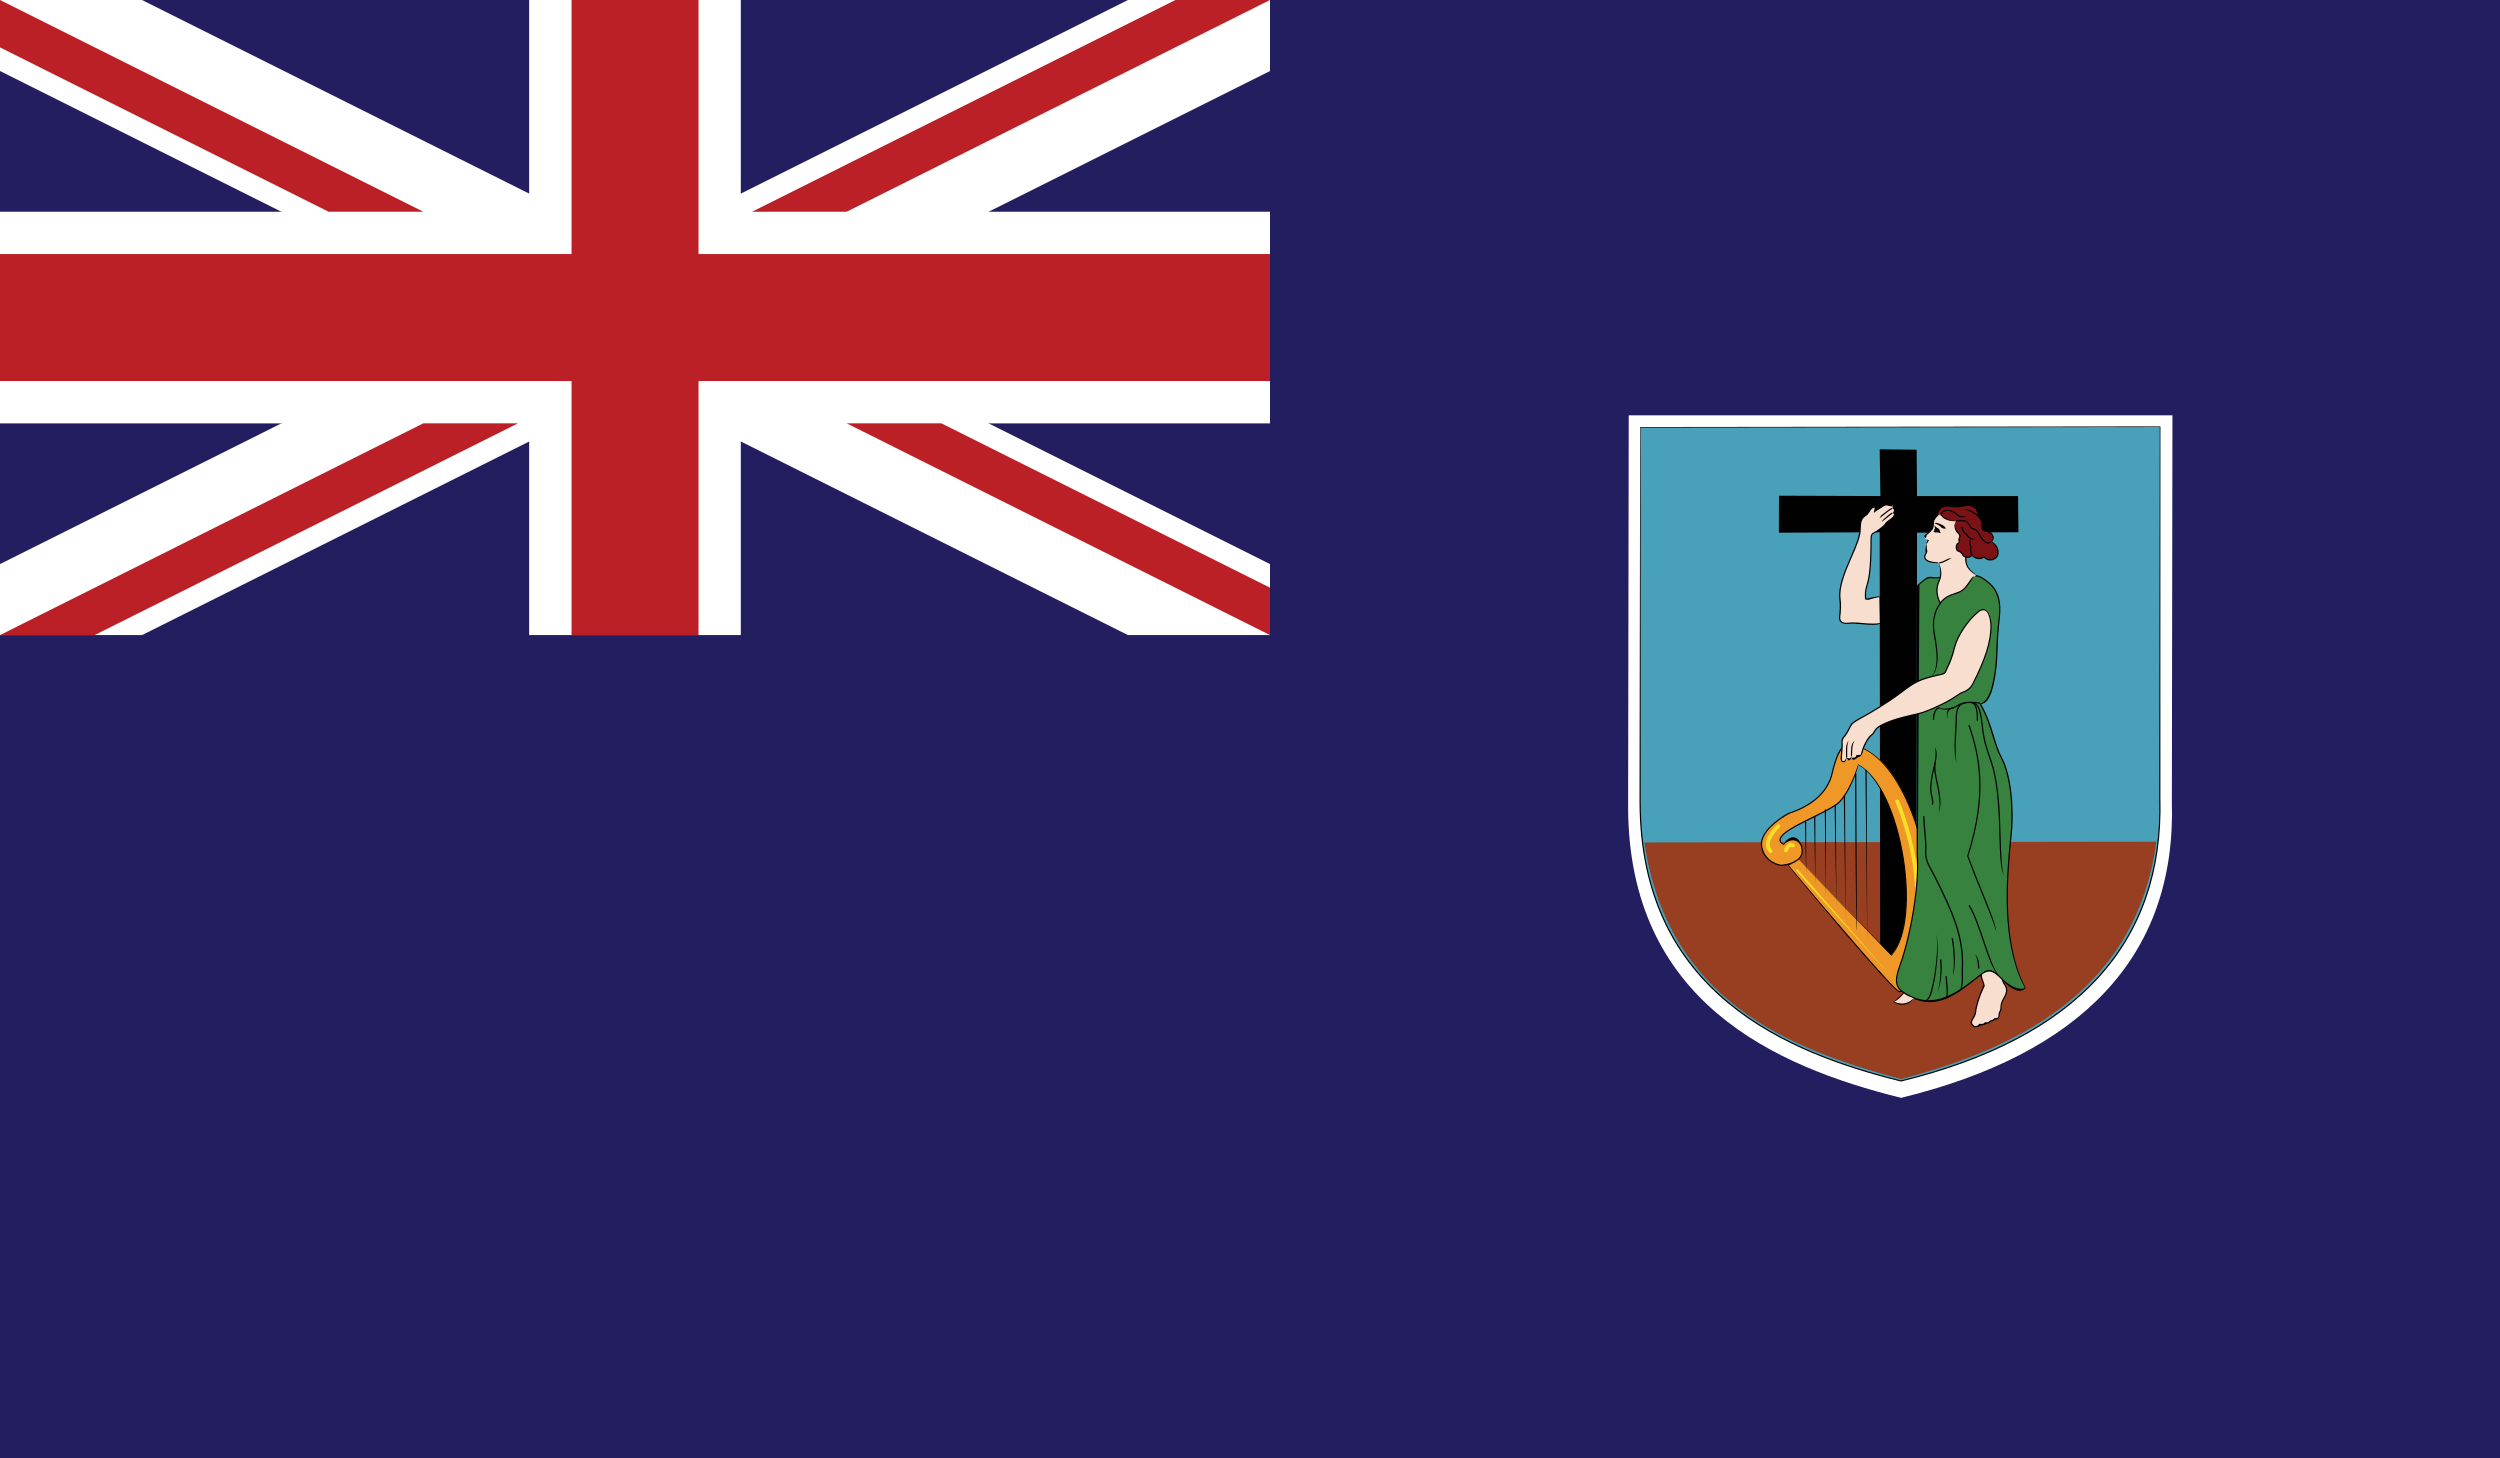 <?xml version="1.0" encoding="utf-8"?>
<!-- Generator: Adobe Illustrator 16.0.0, SVG Export Plug-In . SVG Version: 6.00 Build 0)  -->
<!DOCTYPE svg PUBLIC "-//W3C//DTD SVG 1.1//EN" "http://www.w3.org/Graphics/SVG/1.1/DTD/svg11.dtd">
<svg version="1.1" id="name" xmlns="http://www.w3.org/2000/svg" xmlns:xlink="http://www.w3.org/1999/xlink" x="0px" y="0px"
	 width="85.711px" height="50px" viewBox="358 276 85.711 50" enable-background="new 358 276 85.711 50" xml:space="preserve">
<rect x="358" y="276" width="85.711" height="50" fill="#808080" stroke="none"/>
<g id="ms">
	<g>
		<defs>
			<rect id="SVGID_1_" x="358" y="276" width="85.711" height="50"/>
		</defs>
		<clipPath id="SVGID_2_">
			<use xlink:href="#SVGID_1_"  overflow="visible"/>
		</clipPath>
		<rect x="358" y="276" clip-path="url(#SVGID_2_)" fill="#231E60" width="85.711" height="50"/>
		<g clip-path="url(#SVGID_2_)">
			<defs>
				<rect id="SVGID_3_" x="358" y="276" width="85.711" height="50"/>
			</defs>
			<clipPath id="SVGID_4_">
				<use xlink:href="#SVGID_3_"  overflow="visible"/>
			</clipPath>
			<path clip-path="url(#SVGID_4_)" fill="#FFFFFF" d="M413.84,290.239h18.641l-0.02,13.265c0.153,5.333-3.168,8.643-9.285,10.135
				c-4.344-1.08-9.35-3.311-9.357-9.983L413.84,290.239z"/>
			<path clip-path="url(#SVGID_4_)" fill="#49A0B9" d="M414.252,290.64h17.814l-0.021,12.711c0.151,5.108-3.028,8.279-8.872,9.708
				c-4.148-1.031-8.936-3.168-8.941-9.562L414.252,290.64z"/>
			<g clip-path="url(#SVGID_4_)">
				<path fill="#010101" d="M423.174,313.082l-0.006-0.003c-3.842-0.955-8.949-2.989-8.958-9.583l0.022-12.856l17.834-0.022
					l0.002,12.733c0.146,4.978-2.846,8.254-8.889,9.729L423.174,313.082L423.174,313.082z M432.046,290.64l-17.794,0.021v12.836
					c0.006,6.562,5.095,8.588,8.922,9.543c6.02-1.475,8.997-4.733,8.853-9.688L432.046,290.64L432.046,290.64z"/>
			</g>
			<path clip-path="url(#SVGID_4_)" fill="#983E21" d="M431.93,304.856c-0.648,4.876-4.404,7.009-8.756,8.14
				c-3.854-1.034-7.995-2.685-8.799-8.113L431.93,304.856z"/>
			<polygon clip-path="url(#SVGID_4_)" fill="#010101" points="418.991,292.995 422.469,293.007 422.443,291.404 423.711,291.418 
				423.725,293.007 427.188,293.007 427.202,294.248 423.725,294.263 423.696,308.908 422.461,308.917 422.443,294.248 
				418.988,294.263 			"/>
			<path clip-path="url(#SVGID_4_)" fill="#F09827" d="M419.664,305.462l3.172,3.29c1.096-1.207,0.334-5.714-1.105-6.54
				c-0.174,0.531-0.469,1.173-0.781,1.378c-0.688,0.469-2.373,1.017-1.807,1.366c0.125-0.179,0.463-0.344,0.619,0.049
				c0.188,0.625-0.702,0.664-0.702,0.664s-0.562-0.07-0.662-0.642c-0.097-0.574,0.841-1.1,0.921-1.137
				c0.079-0.031,1.304-0.357,1.512-1.443c0.258-1.068,0.522-0.909,0.573-0.929c1.6,0.156,2.647,3.022,2.708,5.04
				c0.06,2.015-0.821,3.347-0.98,3.438c-0.159,0.088-3.812-4.338-3.812-4.338L419.664,305.462z"/>
			<g clip-path="url(#SVGID_4_)">
				<path fill="#010101" d="M423.125,310.02c-0.227,0-3.455-3.904-3.824-4.348l0.037-0.028c-0.147,0.04-0.27,0.046-0.275,0.046
					c-0.012,0-0.586-0.08-0.685-0.659c-0.105-0.614,0.921-1.153,0.932-1.159c0.509-0.165,1.333-0.555,1.5-1.43
					c0.228-0.942,0.472-0.942,0.552-0.942c1.647,0.156,2.71,3.051,2.77,5.057c0.06,2.031-0.836,3.372-0.988,3.458L423.125,310.02
					L423.125,310.02z M419.613,305.513c-0.045,0.04-0.1,0.068-0.162,0.094l-0.125,0.068c1.436,1.699,3.617,4.271,3.796,4.302
					c0.159-0.1,1.026-1.418,0.966-3.418c-0.057-1.991-1.107-4.864-2.688-5.021c-0.232,0.003-0.406,0.31-0.551,0.915
					c-0.17,0.893-1.012,1.29-1.498,1.446c-0.033,0.015-1.033,0.54-0.932,1.122c0.094,0.551,0.637,0.625,0.643,0.625
					c0,0,0.19-0.009,0.375-0.079l0.195-0.114c0.129-0.107,0.166-0.256,0.108-0.44c-0.125-0.312-0.466-0.213-0.582-0.045
					c-0.114-0.046-0.156-0.108-0.151-0.177c0.01-0.229,0.537-0.491,1.098-0.77c0.309-0.15,0.619-0.304,0.832-0.449
					c0.307-0.201,0.6-0.841,0.77-1.369c0.717,0.381,1.318,1.659,1.566,3.242c0.184,1.179,0.17,2.67-0.424,3.32l-3.154-3.244
					l3.154,3.216c0.457-0.536,0.616-1.795,0.381-3.287c-0.244-1.571-0.838-2.835-1.512-3.222c-0.145,0.523-0.44,1.171-0.758,1.378
					c-0.214,0.147-0.526,0.302-0.836,0.455c-0.525,0.259-1.065,0.525-1.076,0.732c-0.004,0.052,0.031,0.1,0.104,0.146
					c0.068-0.15,0.415-0.472,0.628,0.06c0.062,0.201,0.02,0.366-0.122,0.485l-0.012-0.008l0,0l0.012,0.011c0,0,0,0-0.003,0
					L419.613,305.513L419.613,305.513z"/>
			</g>
			<g clip-path="url(#SVGID_4_)">
				<polygon fill="#010101" points="422.018,308.334 421.955,302.396 421.997,302.396 422.018,308.334 				"/>
			</g>
			<g clip-path="url(#SVGID_4_)">
				<path fill="#010101" d="M421.662,307.899c-0.043,0-0.062-5.384-0.062-5.393h0.043
					C421.643,302.521,421.662,307.899,421.662,307.899L421.662,307.899z"/>
			</g>
			<g clip-path="url(#SVGID_4_)">
				<polygon fill="#010101" points="421.275,307.576 421.213,303.288 421.256,303.288 421.275,307.576 				"/>
			</g>
			<g clip-path="url(#SVGID_4_)">
				<polygon fill="#010101" points="420.961,307.141 420.898,303.593 420.94,303.593 420.961,307.141 				"/>
			</g>
			<g clip-path="url(#SVGID_4_)">
				<polygon fill="#010101" points="420.602,306.746 420.56,303.752 420.602,303.752 420.602,306.746 				"/>
			</g>
			<g clip-path="url(#SVGID_4_)">
				<polygon fill="#010101" points="420.238,306.359 420.195,303.987 420.238,303.987 420.238,306.359 				"/>
			</g>
			<g clip-path="url(#SVGID_4_)">
				<polygon fill="#010101" points="419.924,305.993 419.881,304.178 419.924,304.178 419.924,305.993 				"/>
			</g>
			<g clip-path="url(#SVGID_4_)">
				<path fill="#F7DF27" d="M422.909,309.556l-3.321-3.696c-0.014-0.014-0.012-0.037,0.003-0.051
					c0.015-0.012,0.037-0.009,0.048,0.006L422.909,309.556L422.909,309.556z"/>
			</g>
			<g clip-path="url(#SVGID_4_)">
				<path fill="#F7DF27" d="M423.15,309.448c-0.008,0-0.02,0-0.028-0.006c-0.034-0.018-0.046-0.057-0.028-0.088
					c1.342-2.608-0.094-5.821-0.111-5.853c-0.014-0.034,0-0.071,0.035-0.086c0.033-0.014,0.07,0,0.085,0.031
					c0.015,0.034,1.478,3.302,0.108,5.967C423.199,309.437,423.176,309.448,423.15,309.448L423.15,309.448z"/>
			</g>
			<g clip-path="url(#SVGID_4_)">
				<path fill="#F7DF27" d="M419.23,305.221c-0.009,0-0.018,0-0.023-0.006c-0.033-0.012-0.051-0.049-0.039-0.082
					c0.014-0.034,0.085-0.205,0.204-0.236c0.011-0.012,0.131,0.025,0.146,0.04c0.027,0.022,0.031,0.065,0.008,0.091
					c-0.025,0.025-0.065,0.031-0.094,0.009c-0.088-0.012-0.119,0.085-0.143,0.142C419.281,305.203,419.256,305.221,419.23,305.221
					L419.23,305.221z"/>
			</g>
			<g clip-path="url(#SVGID_4_)">
				<path fill="#F7DF27" d="M418.707,305.249c-0.017,0-0.033-0.006-0.048-0.021c-0.079-0.082-0.12-0.185-0.116-0.298
					c0.011-0.321,0.371-0.642,0.386-0.656c0.026-0.02,0.068-0.02,0.091,0.006c0.025,0.028,0.023,0.071-0.006,0.094
					c-0.002,0.003-0.329,0.298-0.34,0.562c-0.004,0.076,0.021,0.145,0.079,0.201c0.025,0.026,0.025,0.068,0,0.094
					C418.738,305.243,418.722,305.249,418.707,305.249L418.707,305.249z"/>
			</g>
			<path clip-path="url(#SVGID_4_)" fill="#FFFFFF" d="M358,276v2.435l38.672,19.339h4.869v-2.435L362.868,276H358z M401.541,276
				v2.435l-38.673,19.339H358v-2.435L396.672,276H401.541z"/>
			<path clip-path="url(#SVGID_4_)" fill="#FFFFFF" d="M376.142,297.773h7.256V276h-7.256V297.773z M358,290.515h43.541v-7.256H358
				V290.515z"/>
			<path clip-path="url(#SVGID_4_)" fill="#BA2025" d="M358,289.063h43.541v-4.353H358V289.063z M377.595,297.773h4.353V276h-4.353
				V297.773z"/>
			<path clip-path="url(#SVGID_4_)" fill="#BA2025" d="M358,297.773l14.512-7.259h3.246l-14.514,7.259H358z M358,276l14.512,7.259
				h-3.245L358,277.625V276z M383.783,283.259L398.297,276h3.244l-14.515,7.259H383.783z M401.541,297.773l-14.515-7.259h3.248
				l11.267,5.634V297.773z"/>
			<path clip-path="url(#SVGID_4_)" fill="#37823E" d="M423.73,296.084c0.222-0.19,0.335-0.305,0.472-0.284
				c0.136,0.02,0.321,0.011,0.457-0.031c0.137-0.04,0.81-0.125,1.089-0.031c0.094,0.011,0.219,0.062,0.411,0.224
				c0.193,0.162,0.478,0.446,0.384,1.23s-0.065,1.119-0.105,1.56c-0.074,0.776-0.244,1.412-0.554,1.361
				c0.417,0.733,0.46,1.36,0.729,1.86c0.273,0.503,0.441,1.529,0.336,2.637c-0.102,1.111-0.395,3.6,0.482,5.276
				c-0.146,0.103-0.502,0-0.818-0.336c-0.312-0.335-0.448-0.323-0.709-0.128c-0.796,0.608-1.541,1.339-2.637,0.608
				c-0.25-0.167-0.33-0.366-0.146-0.878c0.458-1.275,0.683-3.028,0.608-3.85V296.084z"/>
			<g clip-path="url(#SVGID_4_)">
				<path fill="#010101" d="M424.165,310.357c-0.298,0-0.597-0.1-0.909-0.311c-0.244-0.161-0.35-0.363-0.153-0.903
					c0.454-1.264,0.682-3.006,0.608-3.841v-9.219c0.238-0.219,0.34-0.308,0.46-0.308c0.247,0.031,0.358,0.009,0.483-0.028
					c0.156-0.048,0.869-0.107,1.102-0.031c0.111,0.015,0.25,0.088,0.418,0.23c0.158,0.134,0.491,0.412,0.389,1.247
					c-0.057,0.485-0.068,0.802-0.076,1.071c-0.006,0.168-0.012,0.321-0.025,0.488c-0.062,0.631-0.205,1.381-0.543,1.381
					c0.219,0.381,0.338,0.765,0.443,1.103c0.079,0.262,0.153,0.509,0.272,0.728c0.298,0.551,0.435,1.616,0.339,2.647l-0.021,0.182
					c-0.116,1.222-0.333,3.498,0.497,5.08c-0.164,0.199-0.486,0.079-0.85-0.31c-0.315-0.338-0.451-0.301-0.685-0.125l-0.202,0.159
					C425.236,309.971,424.742,310.357,424.165,310.357L424.165,310.357z M424.193,295.822c-0.128,0-0.225,0.082-0.387,0.222
					l-0.054,9.259c0.073,0.835-0.153,2.586-0.61,3.855c-0.188,0.517-0.098,0.699,0.139,0.855c0.89,0.597,1.654,0.136,2.406-0.449
					l0.202-0.159c0.25-0.188,0.409-0.228,0.741,0.131c0.268,0.284,0.64,0.435,0.79,0.332c-0.844-1.568-0.625-3.85-0.509-5.077
					l0.018-0.182c0.11-1.185-0.086-2.17-0.333-2.625c-0.119-0.222-0.196-0.472-0.278-0.732c-0.102-0.339-0.219-0.719-0.455-1.131
					c0.293-0.029,0.469-0.506,0.555-1.373c0.014-0.164,0.02-0.314,0.025-0.482c0.009-0.272,0.02-0.588,0.08-1.077
					c0.096-0.812-0.223-1.082-0.375-1.21c-0.162-0.137-0.293-0.207-0.404-0.219c-0.246-0.085-0.951-0.009-1.079,0.028
					c-0.131,0.04-0.323,0.054-0.466,0.034C424.196,295.822,424.196,295.822,424.193,295.822L424.193,295.822z"/>
			</g>
			<path clip-path="url(#SVGID_4_)" fill="#F8DECE" d="M424.486,295.3c0.06,0.176,0.088,0.406-0.006,0.616
				c-0.094,0.207-0.113,0.46,0.043,0.764c0.25-0.354,0.607-0.283,0.814-0.494c0.211-0.207,0.254-0.406,0.41-0.448
				c-0.156-0.137-0.398-0.281-0.348-0.68c0.055-0.397,0.608-0.722,0.105-1.329c-0.324-0.393-0.795-0.281-1-0.131
				c-0.094,0.071-0.176,0.173-0.207,0.241s0.006,0.222-0.068,0.312c-0.051,0.062-0.117,0.125-0.19,0.179
				c-0.046,0.035-0.073,0.083-0.025,0.143c0.02,0.022,0.057,0.025,0.097,0.04c-0.023,0.048-0.049,0.094-0.074,0.128
				c-0.025,0.033-0.014,0.062,0.014,0.091c-0.036,0.125,0.037,0.136-0.014,0.232c-0.045,0.08-0.107,0.177,0.062,0.271
				C424.145,295.263,424.369,295.313,424.486,295.3L424.486,295.3z"/>
			<g clip-path="url(#SVGID_4_)">
				<path fill="#010101" d="M424.52,296.72l-0.017-0.031c-0.142-0.272-0.153-0.528-0.042-0.781c0.088-0.196,0.062-0.409,0.017-0.562
					c0.091,0.168,0.114,0.378,0.022,0.58c-0.102,0.229-0.094,0.466,0.025,0.713c0.148-0.19,0.327-0.25,0.486-0.304
					c0.119-0.04,0.23-0.077,0.312-0.162c0.088-0.086,0.145-0.171,0.193-0.244c0.054-0.08,0.1-0.146,0.162-0.183
					c-0.035,0.068-0.074,0.131-0.129,0.208c-0.048,0.073-0.107,0.159-0.195,0.25c-0.091,0.091-0.207,0.128-0.33,0.17
					c-0.17,0.057-0.344,0.117-0.485,0.318L424.52,296.72L424.52,296.72z M425.702,295.691c-0.199-0.131-0.366-0.293-0.321-0.637
					c0.018-0.127,0.082-0.244,0.15-0.366c0.145-0.265,0.299-0.537-0.039-0.946c-0.406-0.488-0.816-0.244-0.975-0.128
					c-0.097,0.074-0.174,0.174-0.199,0.233c-0.012,0.022-0.014,0.062-0.014,0.103c-0.004,0.073-0.009,0.156-0.057,0.216
					c-0.058,0.068-0.125,0.131-0.193,0.182l-0.023,0.105l-0.062-0.052c0.003-0.031,0.023-0.062,0.061-0.088
					c0.067-0.048,0.13-0.11,0.184-0.173c0.043-0.052,0.046-0.125,0.049-0.193c0.003-0.046,0.003-0.088,0.018-0.117
					c0.033-0.076,0.121-0.182,0.215-0.25c0.168-0.122,0.603-0.38,1.029,0.137c0.354,0.429,0.189,0.728,0.042,0.992
					c-0.065,0.119-0.128,0.232-0.142,0.352c-0.046,0.344,0.127,0.489,0.283,0.617C425.707,295.683,425.705,295.686,425.702,295.691
					L425.702,295.691z M424.393,295.308c-0.131,0-0.265-0.031-0.305-0.054c-0.064-0.037-0.104-0.079-0.116-0.125
					c-0.017-0.06,0.015-0.119,0.043-0.168c0.005-0.13-0.003-0.17,0.017-0.238c0.015-0.125,0.037-0.168,0.062-0.219l-0.051-0.043
					l0.088,0.062c-0.018,0.034-0.045,0.088-0.076,0.131c0,0.137,0.008,0.168,0.014,0.196c0.009,0.034,0.018,0.068-0.014,0.122
					c-0.029,0.054-0.055,0.1-0.043,0.145c0.008,0.037,0.043,0.068,0.1,0.1c0.037,0.021,0.21,0.062,0.326,0.062
					c0.009,0.009,0.015,0.018,0.018,0.025C424.436,295.308,424.415,295.308,424.393,295.308L424.393,295.308z"/>
			</g>
			<path clip-path="url(#SVGID_4_)" fill="#F8DECE" d="M422.451,297.379c-0.295,0.074-0.764-0.051-1.119-0.008
				c-0.158,0.017-0.283-0.063-0.261-0.223c0.02-0.156,0.04-0.397,0.009-0.616c-0.049-0.341,0.116-0.815,0.346-1.341
				c0.23-0.52,0.344-0.812,0.344-1.06c0-0.162,0.018-0.347,0.162-0.44c0.108-0.068,0.131-0.137,0.171-0.193
				c0.088-0.131,0.171-0.162,0.182-0.082c0.006,0.045-0.011,0.088-0.052,0.15c0.092-0.08,0.254-0.171,0.291-0.196
				c0.033-0.025,0.221-0.156,0.232-0.034c0.07-0.037,0.122-0.034,0.139,0.006c0.023,0.043,0.009,0.06-0.027,0.091
				c0.051-0.011,0.11,0.083,0.008,0.162c0.055-0.017,0.111,0.074,0.014,0.156c-0.102,0.088-0.215,0.147-0.252,0.216
				s-0.287,0.259-0.384,0.301c-0.1,0.04-0.104,0.1-0.104,0.245c0,1.61-0.193,1.479-0.193,1.869c0,0.105-0.023,0.199,0.082,0.168
				s0.258-0.08,0.414-0.08V297.379z"/>
			<g clip-path="url(#SVGID_4_)">
				<path fill="#010101" d="M422.219,297.425c-0.111,0-0.23-0.009-0.352-0.021c-0.183-0.017-0.37-0.033-0.531-0.014
					c-0.117,0.008-0.199-0.025-0.242-0.074c-0.037-0.043-0.054-0.103-0.045-0.17c0.022-0.159,0.039-0.398,0.011-0.611
					c-0.054-0.369,0.146-0.892,0.347-1.35c0.238-0.539,0.344-0.818,0.344-1.054c0-0.171,0.02-0.361,0.17-0.458
					c0.083-0.051,0.111-0.102,0.14-0.15c0.083-0.122,0.142-0.173,0.188-0.173c0.052,0.088,0.048,0.139,0.028,0.185
					c0.043-0.062,0.123-0.111,0.176-0.145c0.105-0.071,0.193-0.128,0.254-0.128l0.139,0.025c0.082,0.085,0.08,0.119,0.051,0.145
					l-0.017-0.082l-0.028,0.014l-0.117-0.025c-0.062-0.031-0.127-0.003-0.198,0.049c-0.125,0.079-0.225,0.139-0.29,0.195
					c0.012-0.094,0.023-0.13,0.02-0.164c-0.042-0.026-0.09,0.011-0.145,0.091c-0.051,0.085-0.085,0.142-0.176,0.198
					c-0.134,0.089-0.15,0.256-0.15,0.424c0,0.244-0.108,0.525-0.35,1.068c-0.199,0.454-0.395,0.969-0.341,1.329
					c0.028,0.219,0.011,0.458-0.012,0.622c-0.005,0.058,0.006,0.103,0.034,0.14c0.034,0.04,0.094,0.062,0.165,0.062
					c0.286-0.028,0.395-0.009,0.582,0.009c0.222,0.017,0.44,0.031,0.574-0.003l-0.017-0.89c-0.123,0.021-0.265,0.062-0.367,0.094
					l-0.107-0.006c-0.025-0.025-0.025-0.073-0.023-0.13c0-0.177,0.023-0.253,0.051-0.347c0.058-0.196,0.143-0.489,0.143-1.568
					c0-0.146,0.006-0.216,0.119-0.265c0.097-0.043,0.342-0.23,0.375-0.29c0.025-0.048,0.082-0.091,0.148-0.139
					c0.033-0.025,0.07-0.052,0.107-0.083c0.043-0.039,0.051-0.076,0.043-0.099c0,0,0,0,0-0.003c0.051,0.048,0.028,0.094-0.015,0.133
					c-0.04,0.031-0.077,0.061-0.11,0.086c-0.062,0.045-0.117,0.082-0.14,0.125c-0.036,0.07-0.296,0.267-0.392,0.307
					c-0.086,0.037-0.094,0.076-0.094,0.228c0,1.085-0.086,1.384-0.145,1.579c-0.029,0.097-0.049,0.165-0.049,0.29l0.012,0.145
					c0.17-0.036,0.314-0.079,0.465-0.079l0.021,0.932C422.393,297.416,422.312,297.425,422.219,297.425L422.219,297.425z"/>
			</g>
			<path clip-path="url(#SVGID_4_)" fill="#F8DECE" d="M422.514,300.854c0.473-0.235,1.015-0.324,1.299-0.397
				c0.281-0.074,0.733-0.293,0.952-0.406c0.219-0.116,0.395-0.272,0.522-0.315c0.125-0.043,0.264-0.128,0.344-0.281
				c0.409-0.796,0.628-1.435,0.628-1.988c0-0.367-0.091-0.776-0.448-0.48c-0.333,0.272-0.699,0.804-0.796,1.19
				c-0.146,0.585-0.271,0.713-0.304,0.826c-0.031,0.117-0.15,0.117-0.293,0.148c-0.619,0.136-0.765,0.229-1.225,0.573
				c-0.461,0.347-0.961,0.65-1.299,0.838c-0.332,0.188-0.395,0.211-0.469,0.361c-0.073,0.15-0.142,0.268-0.204,0.335
				c-0.062,0.068-0.079,0.148-0.068,0.23c0.012,0.068-0.02,0.381-0.025,0.485c-0.006,0.105,0.021,0.131,0.062,0.137
				s0.1-0.017,0.119-0.139c-0.02,0.122,0.153,0.082,0.165-0.012c-0.009,0.134,0.176,0.057,0.185-0.068
				c0,0.088,0.14,0.025,0.153-0.017c0.031-0.105,0.057-0.219,0.1-0.305c0.06-0.119,0.128-0.275,0.244-0.366
				C422.295,301.106,422.232,300.996,422.514,300.854L422.514,300.854z"/>
			<g clip-path="url(#SVGID_4_)">
				<path fill="#010101" d="M421.201,302.132h-0.014c-0.08-0.011-0.085-0.088-0.082-0.159l0.012-0.122
					c0.008-0.125,0.021-0.312,0.017-0.36c-0.015-0.097,0.009-0.179,0.073-0.247c0.057-0.062,0.125-0.174,0.199-0.33
					c0.068-0.142,0.128-0.173,0.378-0.315l0.103-0.054c0.213-0.119,0.767-0.443,1.295-0.838c0.463-0.347,0.608-0.44,1.233-0.577
					c0.177-0.034,0.253-0.048,0.275-0.133c0.012-0.034,0.028-0.071,0.054-0.12c0.055-0.11,0.148-0.295,0.25-0.707
					c0.098-0.375,0.455-0.918,0.805-1.202c0.377-0.312,0.482,0.265,0.482,0.498c0,0.531-0.195,1.147-0.631,1.997
					c-0.094,0.182-0.264,0.261-0.357,0.292c-0.065,0.023-0.148,0.077-0.242,0.143c-0.082,0.054-0.176,0.116-0.277,0.17
					c-0.281,0.148-0.702,0.344-0.955,0.409l-0.213,0.052c-0.301,0.068-0.711,0.162-1.082,0.346c-0.168,0.083-0.208,0.154-0.248,0.22
					c-0.025,0.045-0.048,0.088-0.105,0.128c-0.099,0.076-0.161,0.201-0.215,0.314c-0.057,0.108-0.08,0.193-0.103,0.276
					c-0.031,0.104-0.097,0.145-0.147,0.145l0,0c-0.031,0.025-0.114,0.094-0.18,0.094l-0.074-0.094
					c0.037,0.068-0.031,0.11-0.084,0.11l-0.077-0.102c0.113,0.06,0.159,0.028,0.161-0.009c0.117,0.051,0.183,0,0.188-0.068
					l0.174-0.014l-0.02-0.006c0.043-0.153,0.068-0.241,0.1-0.307c0.079-0.162,0.145-0.293,0.252-0.375
					c0.052-0.034,0.071-0.071,0.094-0.114c0.043-0.068,0.088-0.147,0.268-0.238c0.372-0.188,0.787-0.278,1.091-0.35l0.21-0.049
					c0.254-0.064,0.668-0.258,0.946-0.406c0.103-0.051,0.193-0.113,0.276-0.167c0.096-0.065,0.182-0.125,0.252-0.147
					c0.086-0.029,0.244-0.103,0.33-0.271c0.435-0.844,0.627-1.454,0.627-1.979c0-0.171-0.064-0.754-0.414-0.467
					c-0.344,0.281-0.696,0.812-0.79,1.183c-0.103,0.414-0.196,0.602-0.253,0.716c-0.022,0.045-0.039,0.079-0.051,0.113
					c-0.028,0.105-0.128,0.125-0.238,0.145c-0.686,0.151-0.83,0.245-1.285,0.586c-0.527,0.397-1.085,0.719-1.301,0.838l-0.102,0.057
					c-0.245,0.14-0.296,0.168-0.361,0.296c-0.076,0.162-0.145,0.272-0.207,0.341c-0.052,0.06-0.074,0.131-0.062,0.213
					c0.008,0.051-0.006,0.228-0.018,0.369l-0.008,0.122c-0.006,0.108,0.025,0.111,0.042,0.114h0.011c0.058,0,0.08-0.068,0.089-0.125
					C421.31,302.109,421.238,302.132,421.201,302.132L421.201,302.132z"/>
			</g>
			<path clip-path="url(#SVGID_4_)" fill="#F8DECE" d="M425.904,309.422c0.031,0.117,0.09,0.248,0.11,0.327
				c0.02,0.077-0.017,0.103-0.037,0.146c-0.11,0.229-0.228,0.599-0.244,0.795c-0.012,0.116-0.091,0.225-0.128,0.293
				c-0.04,0.076-0.025,0.133,0.068,0.204c0.045,0.034,0.189-0.011,0.204-0.082c0.054,0.051,0.146,0.031,0.188-0.049
				c0.048,0.049,0.128,0.018,0.179-0.062c0.046,0.031,0.117-0.031,0.143-0.073c0.07,0.037,0.15-0.006,0.153-0.15
				c0-0.029,0.017-0.08,0.04-0.114c0.02-0.034,0.028-0.1,0.025-0.156s0.034-0.173,0.085-0.253c0.048-0.082,0.134-0.227,0.097-0.36
				c-0.034-0.128-0.088-0.117-0.137-0.299c-0.113-0.122-0.27-0.29-0.432-0.298C426.057,309.277,425.961,309.389,425.904,309.422
				L425.904,309.422z"/>
			<g clip-path="url(#SVGID_4_)">
				<path fill="#010101" d="M425.719,311.221l-0.06-0.017c-0.097-0.077-0.119-0.146-0.071-0.23c0.061-0.105,0.114-0.196,0.123-0.284
					c0.017-0.193,0.131-0.562,0.246-0.804l0.037-0.131c-0.011-0.04-0.027-0.088-0.048-0.14c-0.022-0.06-0.046-0.125-0.062-0.188
					c0.103-0.097,0.19-0.162,0.315-0.162c0.188,0.012,0.347,0.18,0.463,0.302c0.037,0.11,0.062,0.15,0.088,0.188
					c0.02,0.034,0.043,0.062,0.057,0.125c0.041,0.142-0.045,0.287-0.1,0.375c-0.051,0.085-0.082,0.193-0.082,0.244
					c0.003,0.054-0.002,0.125-0.028,0.168c-0.02,0.031-0.034,0.079-0.036,0.103c-0.004,0.136-0.068,0.185-0.129,0.185
					c-0.051,0.014-0.104,0.07-0.158,0.07c-0.052,0.04-0.103,0.074-0.154,0.074c-0.062,0.022-0.116,0.054-0.17,0.054
					C425.884,311.178,425.784,311.221,425.719,311.221L425.719,311.221z M426.217,309.309c-0.129,0-0.205,0.06-0.26,0.1
					c-0.017,0.068,0.006,0.134,0.029,0.193c0.02,0.054,0.039,0.104,0.048,0.142c0.021,0.068-0.003,0.103-0.022,0.134
					c-0.131,0.264-0.242,0.625-0.259,0.815c-0.009,0.1-0.065,0.193-0.108,0.262c-0.051,0.097-0.051,0.145,0.043,0.216l0.031,0.008
					c0.055,0,0.128-0.036,0.137-0.079c0.137,0.015,0.17-0.012,0.193-0.051c0.105,0.014,0.147-0.021,0.179-0.065
					c0.077,0,0.122-0.043,0.14-0.071c0.158-0.006,0.15-0.054,0.15-0.142c0.002-0.037,0.022-0.092,0.043-0.125
					c0.017-0.026,0.025-0.086,0.025-0.146c-0.004-0.062,0.037-0.182,0.085-0.265c0.051-0.085,0.13-0.219,0.097-0.346
					c-0.015-0.052-0.031-0.08-0.051-0.111c-0.029-0.037-0.058-0.082-0.086-0.185c-0.111-0.113-0.262-0.272-0.412-0.284H426.217
					L426.217,309.309z"/>
			</g>
			<path clip-path="url(#SVGID_4_)" fill="#F8DECE" d="M422.926,310.323c0.148,0.147,0.478,0.153,0.708-0.094
				c-0.083-0.037-0.267-0.12-0.353-0.188C423.168,310.155,423.037,310.286,422.926,310.323L422.926,310.323z"/>
			<g clip-path="url(#SVGID_4_)">
				<path fill="#010101" d="M423.205,310.448c-0.117,0-0.225-0.04-0.293-0.108c0.113-0.07,0.241-0.199,0.355-0.312
					c0.107,0.06,0.277,0.14,0.375,0.182C423.528,310.371,423.367,310.448,423.205,310.448L423.205,310.448z M423.27,310.059
					c-0.088,0.113-0.221,0.247-0.335,0.284c0.068,0.028,0.165,0.062,0.271,0.062l0,0c0.15,0,0.301-0.068,0.412-0.19
					C423.525,310.207,423.353,310.124,423.27,310.059L423.27,310.059z"/>
			</g>
			<path clip-path="url(#SVGID_4_)" fill="#7B1316" d="M424.406,293.686c0.061-0.369,0.321-0.36,0.488-0.324
				c0.068,0.018,0.236,0.031,0.393-0.011c0.31-0.083,0.543,0.028,0.514,0.326c0.083,0.062,0.171,0.208,0.156,0.336
				c-0.017,0.125,0.01,0.176,0.125,0.192c0.114,0.015,0.361,0.156,0.199,0.355c0.156,0.094,0.279,0.336,0.193,0.497
				c-0.085,0.162-0.335,0.188-0.44,0.043c-0.116,0.051-0.301,0.062-0.417-0.06c-0.077,0.097-0.279,0.085-0.312,0
				c-0.04-0.082-0.1-0.128-0.174-0.15c-0.085-0.025-0.088-0.256,0.034-0.284c-0.015-0.065-0.009-0.146,0.022-0.183
				c0.031-0.036,0.006-0.104-0.068-0.161c-0.073-0.058-0.136-0.278-0.062-0.398c-0.125,0.043-0.402-0.079-0.46-0.161
				C424.537,293.62,424.461,293.611,424.406,293.686L424.406,293.686z"/>
			<g clip-path="url(#SVGID_4_)">
				<path fill="#010101" d="M426.233,295.217c-0.089,0-0.168-0.039-0.216-0.104c-0.065,0.07-0.268,0.102-0.415-0.058
					c-0.015,0.097-0.278,0.089-0.318-0.005c-0.034-0.071-0.082-0.117-0.159-0.14c-0.057-0.017-0.079-0.094-0.076-0.159
					c0.002-0.085,0.048-0.15,0.113-0.165c-0.031-0.039-0.031-0.127,0.009-0.176c0.005-0.06-0.022-0.097-0.062-0.131
					c-0.068-0.054-0.122-0.213-0.1-0.341c0.022,0.122,0.068,0.265,0.125,0.307c0.052,0.04,0.083,0.089,0.088,0.134
					c-0.042,0.088-0.051,0.159-0.034,0.225c-0.074,0.037-0.094,0.097-0.096,0.15c-0.004,0.057,0.017,0.108,0.045,0.116
					c0.088,0.026,0.147,0.08,0.185,0.162c0.028,0.068,0.219,0.071,0.278-0.003c0.193,0.137,0.321,0.1,0.426,0.052
					c0.148,0.139,0.358,0.104,0.432-0.034c0.077-0.15-0.039-0.378-0.188-0.469c0.043-0.088,0.055-0.146,0.035-0.196
					c-0.035-0.085-0.154-0.146-0.225-0.156c-0.143-0.021-0.159-0.097-0.145-0.216c0.014-0.114-0.066-0.256-0.148-0.315
					c0.003-0.122-0.018-0.202-0.068-0.259c-0.082-0.091-0.238-0.113-0.426-0.065c-0.148,0.04-0.372,0.021-0.403,0.012
					c-0.265-0.057-0.412,0.037-0.458,0.29l-0.045,0.011c0.045-0.287,0.216-0.412,0.514-0.341c0.031,0.006,0.239,0.025,0.381-0.012
					c0.202-0.054,0.375-0.025,0.469,0.077c0.057,0.062,0.082,0.159,0.071,0.27c0.083,0.052,0.171,0.208,0.156,0.336
					c-0.015,0.119,0.009,0.159,0.108,0.17c0.079,0.012,0.215,0.077,0.258,0.185c0.018,0.046,0.023,0.119-0.045,0.208
					c0.162,0.067,0.283,0.318,0.195,0.494C426.446,295.157,426.344,295.217,426.233,295.217L426.233,295.217z M424.946,293.861
					c-0.162,0-0.323-0.082-0.366-0.147c-0.025-0.037-0.057-0.057-0.086-0.057l-0.017,0.003c0.073-0.037,0.108-0.012,0.136,0.031
					c0.046,0.065,0.25,0.162,0.381,0.162c0,0,0,0.003,0,0.008C424.98,293.861,424.963,293.861,424.946,293.861L424.946,293.861z"/>
			</g>
			<g clip-path="url(#SVGID_4_)">
				<path fill="#010101" d="M424.488,295.319l-0.005-0.043c0.097-0.011,0.159-0.045,0.222-0.079s0.122-0.06,0.207-0.062
					c-0.074,0.037-0.128,0.068-0.188,0.1C424.662,295.269,424.594,295.305,424.488,295.319L424.488,295.319z"/>
			</g>
			<g clip-path="url(#SVGID_4_)">
				<path fill="none" d="M424.051,294.731c0.015,0.011,0.031,0.02,0.052,0.031c0.04,0.022,0.085,0.022,0.128,0.028L424.051,294.731z
					"/>
			</g>
			<g clip-path="url(#SVGID_4_)">
				<path fill="none" d="M424.111,294.513c0.031,0.011,0.062,0.025,0.088,0.054L424.111,294.513z"/>
			</g>
			<g clip-path="url(#SVGID_4_)">
				<path fill="#010101" d="M425.273,293.739c-0.057,0-0.123-0.017-0.16-0.054c-0.136-0.134-0.289-0.196-0.42-0.156
					c-0.057,0.018-0.1,0.051-0.111,0.088l-0.011,0.086l-0.028-0.097c0.012-0.052,0.065-0.097,0.139-0.117
					c0.143-0.039,0.316,0.021,0.463,0.168c0.055,0.051,0.205,0.054,0.25,0.04C425.375,293.726,425.327,293.739,425.273,293.739
					L425.273,293.739z"/>
			</g>
			<g clip-path="url(#SVGID_4_)">
				<path fill="#010101" d="M426.162,294.635c-0.008,0-0.018,0-0.022,0c-0.105-0.018-0.216-0.134-0.327-0.347
					c-0.054-0.1-0.11-0.119-0.164-0.14c-0.057-0.02-0.114-0.039-0.15-0.136c-0.077-0.196-0.381-0.14-0.438-0.128l-0.01-0.04
					c0.191-0.046,0.416-0.025,0.483,0.153c0.031,0.077,0.074,0.091,0.125,0.111c0.062,0.02,0.131,0.045,0.19,0.158
					c0.103,0.199,0.207,0.311,0.295,0.324c0.043,0.006,0.083-0.008,0.123-0.045C426.25,294.611,426.207,294.635,426.162,294.635
					L426.162,294.635z"/>
			</g>
			<g clip-path="url(#SVGID_4_)">
				<path fill="#010101" d="M425.6,295.055c-0.054-0.07-0.07-0.216-0.039-0.312c-0.068-0.064-0.035-0.229,0-0.301
					c0.002,0.091-0.021,0.23,0.033,0.293c-0.022,0.104-0.006,0.235,0.04,0.295L425.6,295.055L425.6,295.055z"/>
			</g>
			<g clip-path="url(#SVGID_4_)">
				<path fill="none" d="M425.165,294.606c0.009,0.065,0.091,0.179,0.222,0.198L425.165,294.606z"/>
			</g>
			<g clip-path="url(#SVGID_4_)">
				<path fill="none" d="M426.034,295.101c-0.073-0.094-0.062-0.179-0.048-0.296L426.034,295.101z"/>
			</g>
			<g clip-path="url(#SVGID_4_)">
				<path fill="#010101" d="M425.656,294.492c-0.15,0-0.232-0.113-0.252-0.164c-0.1-0.034-0.16-0.171-0.154-0.271h0.043
					c-0.006,0.088,0.049,0.205,0.137,0.241c0.033,0.066,0.147,0.205,0.326,0.177C425.719,294.486,425.688,294.492,425.656,294.492
					L425.656,294.492z"/>
			</g>
			<g clip-path="url(#SVGID_4_)">
				<path fill="#010101" d="M425.787,293.691c-0.122-0.094-0.272-0.196-0.466-0.222c0.219-0.017,0.366,0.091,0.491,0.19
					L425.787,293.691L425.787,293.691z"/>
			</g>
			<g clip-path="url(#SVGID_4_)">
				<path fill="#010101" d="M424.202,299.215c0.298-0.327,0.182-0.975,0.097-1.449c-0.08-0.452-0.006-0.81,0.207-1.1l0.034,0.025
					c-0.208,0.281-0.278,0.628-0.204,1.031C424.426,298.243,424.546,298.902,424.202,299.215L424.202,299.215z"/>
			</g>
			<g clip-path="url(#SVGID_4_)">
				<path fill="#010101" d="M424.717,300.328c-0.114,0-0.23-0.022-0.327-0.071c0.228,0.065,0.528,0.049,0.707-0.079
					c0.19-0.137,0.534-0.143,0.79-0.086l-0.009,0.04c-0.238-0.051-0.577-0.051-0.759,0.08
					C425.015,300.288,424.867,300.328,424.717,300.328L424.717,300.328z"/>
			</g>
			<g clip-path="url(#SVGID_4_)">
				<path fill="#010101" d="M425.077,302.169c-0.091-0.372-0.068-0.75-0.048-1.082c0.008-0.156,0.017-0.299,0.017-0.421
					c0-0.378,0.097-0.551,0.327-0.591l0.008,0.04c-0.176,0.031-0.293,0.136-0.293,0.551c0,0.125-0.008,0.268-0.017,0.421
					C425.051,301.419,425.029,301.794,425.077,302.169L425.077,302.169z"/>
			</g>
			<g clip-path="url(#SVGID_4_)">
				<path fill="#010101" d="M424.765,300.666c-0.068-0.355,0.065-0.389,0.192-0.42l0.041,0.033l-0.029,0.006
					C424.847,300.316,424.742,300.342,424.765,300.666L424.765,300.666z"/>
			</g>
			<g clip-path="url(#SVGID_4_)">
				<path fill="#010101" d="M424.307,300.678l-0.042-0.003c0.005-0.185,0.057-0.333,0.134-0.393
					c0.039-0.028,0.082-0.034,0.125-0.025l-0.1,0.06C424.358,300.368,424.312,300.507,424.307,300.678L424.307,300.678z"/>
			</g>
			<g clip-path="url(#SVGID_4_)">
				<path fill="#010101" d="M426.699,306.027c-0.119-0.268-0.134-0.753-0.15-1.318c-0.02-0.781-0.049-1.756-0.268-2.478
					c-0.039-0.125-0.074-0.232-0.11-0.335c-0.094-0.275-0.179-0.518-0.225-0.966c-0.057-0.552-0.136-0.733-0.239-0.793
					c0.08,0.097,0.114,0.287,0.108,0.579h-0.042c0.006-0.298-0.031-0.491-0.111-0.567c-0.025-0.026-0.054-0.04-0.088-0.043
					c-0.009,0-0.018,0-0.025,0c0.048-0.037,0.085-0.028,0.119-0.009c0.15,0.018,0.253,0.177,0.32,0.827
					c0.046,0.443,0.129,0.682,0.223,0.96c0.037,0.1,0.073,0.208,0.11,0.333c0.222,0.729,0.25,1.707,0.271,2.491
					C426.608,305.269,426.623,305.755,426.699,306.027L426.699,306.027z"/>
			</g>
			<g clip-path="url(#SVGID_4_)">
				<path fill="#010101" d="M426.446,307.937c-0.091-0.293-0.267-0.728-0.491-1.281c-0.156-0.378-0.332-0.815-0.512-1.304
					c0.668-2.114,0.415-3.404,0.043-4.48l0.039-0.015c0.375,1.085,0.629,2.381-0.042,4.492c0.179,0.477,0.354,0.911,0.509,1.292
					C426.219,307.195,426.398,307.633,426.446,307.937L426.446,307.937z"/>
			</g>
			<g clip-path="url(#SVGID_4_)">
				<path fill="#010101" d="M424.27,303.59l-0.039-0.012c0.025-0.085,0.008-0.145-0.012-0.23c-0.039-0.15-0.096-0.38,0.055-0.982
					c0.096-0.39,0.113-0.628,0.054-0.747c0.103,0.113,0.088,0.353-0.015,0.759c-0.147,0.591-0.091,0.814-0.054,0.963
					C424.281,303.425,424.299,303.493,424.27,303.59L424.27,303.59z"/>
			</g>
			<g clip-path="url(#SVGID_4_)">
				<path fill="#010101" d="M424.469,303.885c0.074-0.323-0.008-0.71-0.079-1.051c-0.054-0.262-0.108-0.506-0.065-0.688l0.043,0.012
					c-0.04,0.17,0.008,0.411,0.064,0.667C424.503,303.172,424.586,303.564,424.469,303.885L424.469,303.885z"/>
			</g>
			<g clip-path="url(#SVGID_4_)">
				<path fill="#010101" d="M425.131,310.027c0.139-0.128,0.131-0.403,0.125-0.625c0-0.062-0.003-0.122,0-0.168
					c0.055-1.119-0.33-1.948-0.963-3.213l-0.1-0.188c-0.122-0.228-0.21-0.392-0.193-0.679c0.012-0.199-0.012-0.429-0.031-0.656
					c-0.017-0.182-0.033-0.358-0.033-0.518h0.042c0,0.156,0.017,0.336,0.034,0.515c0.02,0.228,0.043,0.46,0.031,0.659
					c-0.018,0.278,0.068,0.438,0.188,0.659l0.102,0.19c0.635,1.267,1.021,2.103,0.967,3.229c-0.003,0.049,0,0.105,0,0.165
					C425.305,309.633,425.312,309.922,425.131,310.027L425.131,310.027z"/>
			</g>
			<g clip-path="url(#SVGID_4_)">
				<path fill="#010101" d="M423.986,310.34c-0.006,0-0.012,0-0.015,0l0.003-0.043c0.037,0.004,0.111-0.014,0.188-0.201
					c0.074-0.176,0.33-1.304,0.225-2.08c0.147,0.779-0.111,1.918-0.185,2.098C424.137,310.271,424.068,310.34,423.986,310.34
					L423.986,310.34z"/>
			</g>
			<g clip-path="url(#SVGID_4_)">
				<path fill="#010101" d="M424.426,310.02c0.123-0.415,0.114-0.918,0.086-1.126l0.043-0.005
					C424.582,309.102,424.592,309.609,424.426,310.02L424.426,310.02z"/>
			</g>
			<g clip-path="url(#SVGID_4_)">
				<path fill="#010101" d="M424.961,309.471c0.039-0.358,0.037-0.827-0.052-1.299l0.043-0.008
					C425.04,308.639,425.043,309.115,424.961,309.471L424.961,309.471z"/>
			</g>
			<g clip-path="url(#SVGID_4_)">
				<path fill="#010101" d="M424.674,310.261c0.096-0.068,0.062-0.421,0.039-0.631l-0.014-0.162l0.043-0.003l0.014,0.162
					C424.784,309.891,424.815,310.224,424.674,310.261L424.674,310.261z"/>
			</g>
			<g clip-path="url(#SVGID_4_)">
				<path fill="#010101" d="M426.537,309.439c-0.205-0.137-0.369-0.625-0.543-1.143c-0.158-0.471-0.323-0.96-0.506-1.247
					l0.037-0.022c0.186,0.293,0.35,0.781,0.509,1.256C426.207,308.797,426.369,309.28,426.537,309.439L426.537,309.439z"/>
			</g>
			<g clip-path="url(#SVGID_4_)">
				<path fill="#010101" d="M425.818,309.215v-0.02c-0.008-0.156-0.022-0.372-0.107-0.469c0.127,0.079,0.139,0.292,0.15,0.466
					L425.818,309.215L425.818,309.215z"/>
			</g>
			<g clip-path="url(#SVGID_4_)">
				<path fill="none" d="M421.659,301.891c0.009-0.116-0.011-0.225,0.11-0.403L421.659,301.891z"/>
			</g>
			<g clip-path="url(#SVGID_4_)">
				<path fill="#010101" d="M421.475,301.959l-0.02-0.074c0.014-0.341,0.017-0.383,0.131-0.491
					c-0.074,0.128-0.077,0.162-0.089,0.491L421.475,301.959L421.475,301.959z"/>
			</g>
			<g clip-path="url(#SVGID_4_)">
				<path fill="#010101" d="M421.332,301.971h-0.042v-0.177c-0.003-0.162-0.006-0.261,0.088-0.406
					c-0.052,0.156-0.048,0.247-0.048,0.406L421.332,301.971L421.332,301.971z"/>
			</g>
			<g clip-path="url(#SVGID_4_)">
				<path fill="none" d="M422.756,293.336c-0.045,0.028-0.307,0.228-0.418,0.31L422.756,293.336z"/>
			</g>
			<g clip-path="url(#SVGID_4_)">
				<path fill="#010101" d="M422.43,293.773l0.067-0.104c0.228-0.177,0.318-0.25,0.366-0.256l0.006,0.04
					c-0.037,0.008-0.168,0.107-0.346,0.25L422.43,293.773L422.43,293.773z"/>
			</g>
			<g clip-path="url(#SVGID_4_)">
				<path fill="#010101" d="M422.509,293.898c0.036-0.076,0.099-0.128,0.156-0.176c0.082-0.068,0.15-0.125,0.198-0.147l0.021,0.039
					c-0.046,0.021-0.116,0.077-0.19,0.14C422.634,293.802,422.571,293.854,422.509,293.898L422.509,293.898z"/>
			</g>
			<g clip-path="url(#SVGID_4_)">
				<path fill="none" d="M422.232,293.566c-0.042,0.028-0.115,0.113-0.152,0.142L422.232,293.566z"/>
			</g>
			<g clip-path="url(#SVGID_4_)">
				<path fill="none" d="M425.878,311.104c-0.022-0.025-0.022-0.119,0.021-0.222L425.878,311.104z"/>
			</g>
			<g clip-path="url(#SVGID_4_)">
				<path fill="none" d="M426.065,311.056c-0.028-0.028,0-0.153,0.028-0.235L426.065,311.056z"/>
			</g>
			<g clip-path="url(#SVGID_4_)">
				<path fill="none" d="M426.244,310.993c-0.033-0.014-0.045-0.088,0.006-0.188L426.244,310.993z"/>
			</g>
			<g clip-path="url(#SVGID_4_)">
				<path fill="none" d="M426.387,310.92c-0.025-0.006-0.034-0.046,0.008-0.162L426.387,310.92z"/>
			</g>
			<path clip-path="url(#SVGID_4_)" fill="#010101" d="M424.327,294.016c0.073,0.099,0.153,0.091,0.167,0.153
				c0.015,0.065,0.023,0.067,0.037,0.088c0.018,0.02-0.033,0.015-0.06,0.006c-0.022-0.012-0.085-0.009-0.122-0.009
				c-0.039,0-0.082-0.046-0.054-0.049c0.028-0.005,0.022-0.014,0.02-0.033c-0.005-0.021,0.015-0.052,0.028-0.058
				c0.009-0.005,0-0.003-0.008-0.028C424.324,294.058,424.311,293.995,424.327,294.016L424.327,294.016z"/>
			<path clip-path="url(#SVGID_4_)" fill="#010101" d="M424.373,293.924c0.084,0.012,0.232,0.058,0.309,0.146
				c0.062,0.068,0.015,0.051-0.02,0.054c-0.031,0.003-0.094-0.02-0.125-0.06c-0.028-0.04-0.122-0.088-0.17-0.103
				C424.338,293.953,424.311,293.919,424.373,293.924L424.373,293.924z"/>
		</g>
	</g>
</g>
</svg>
